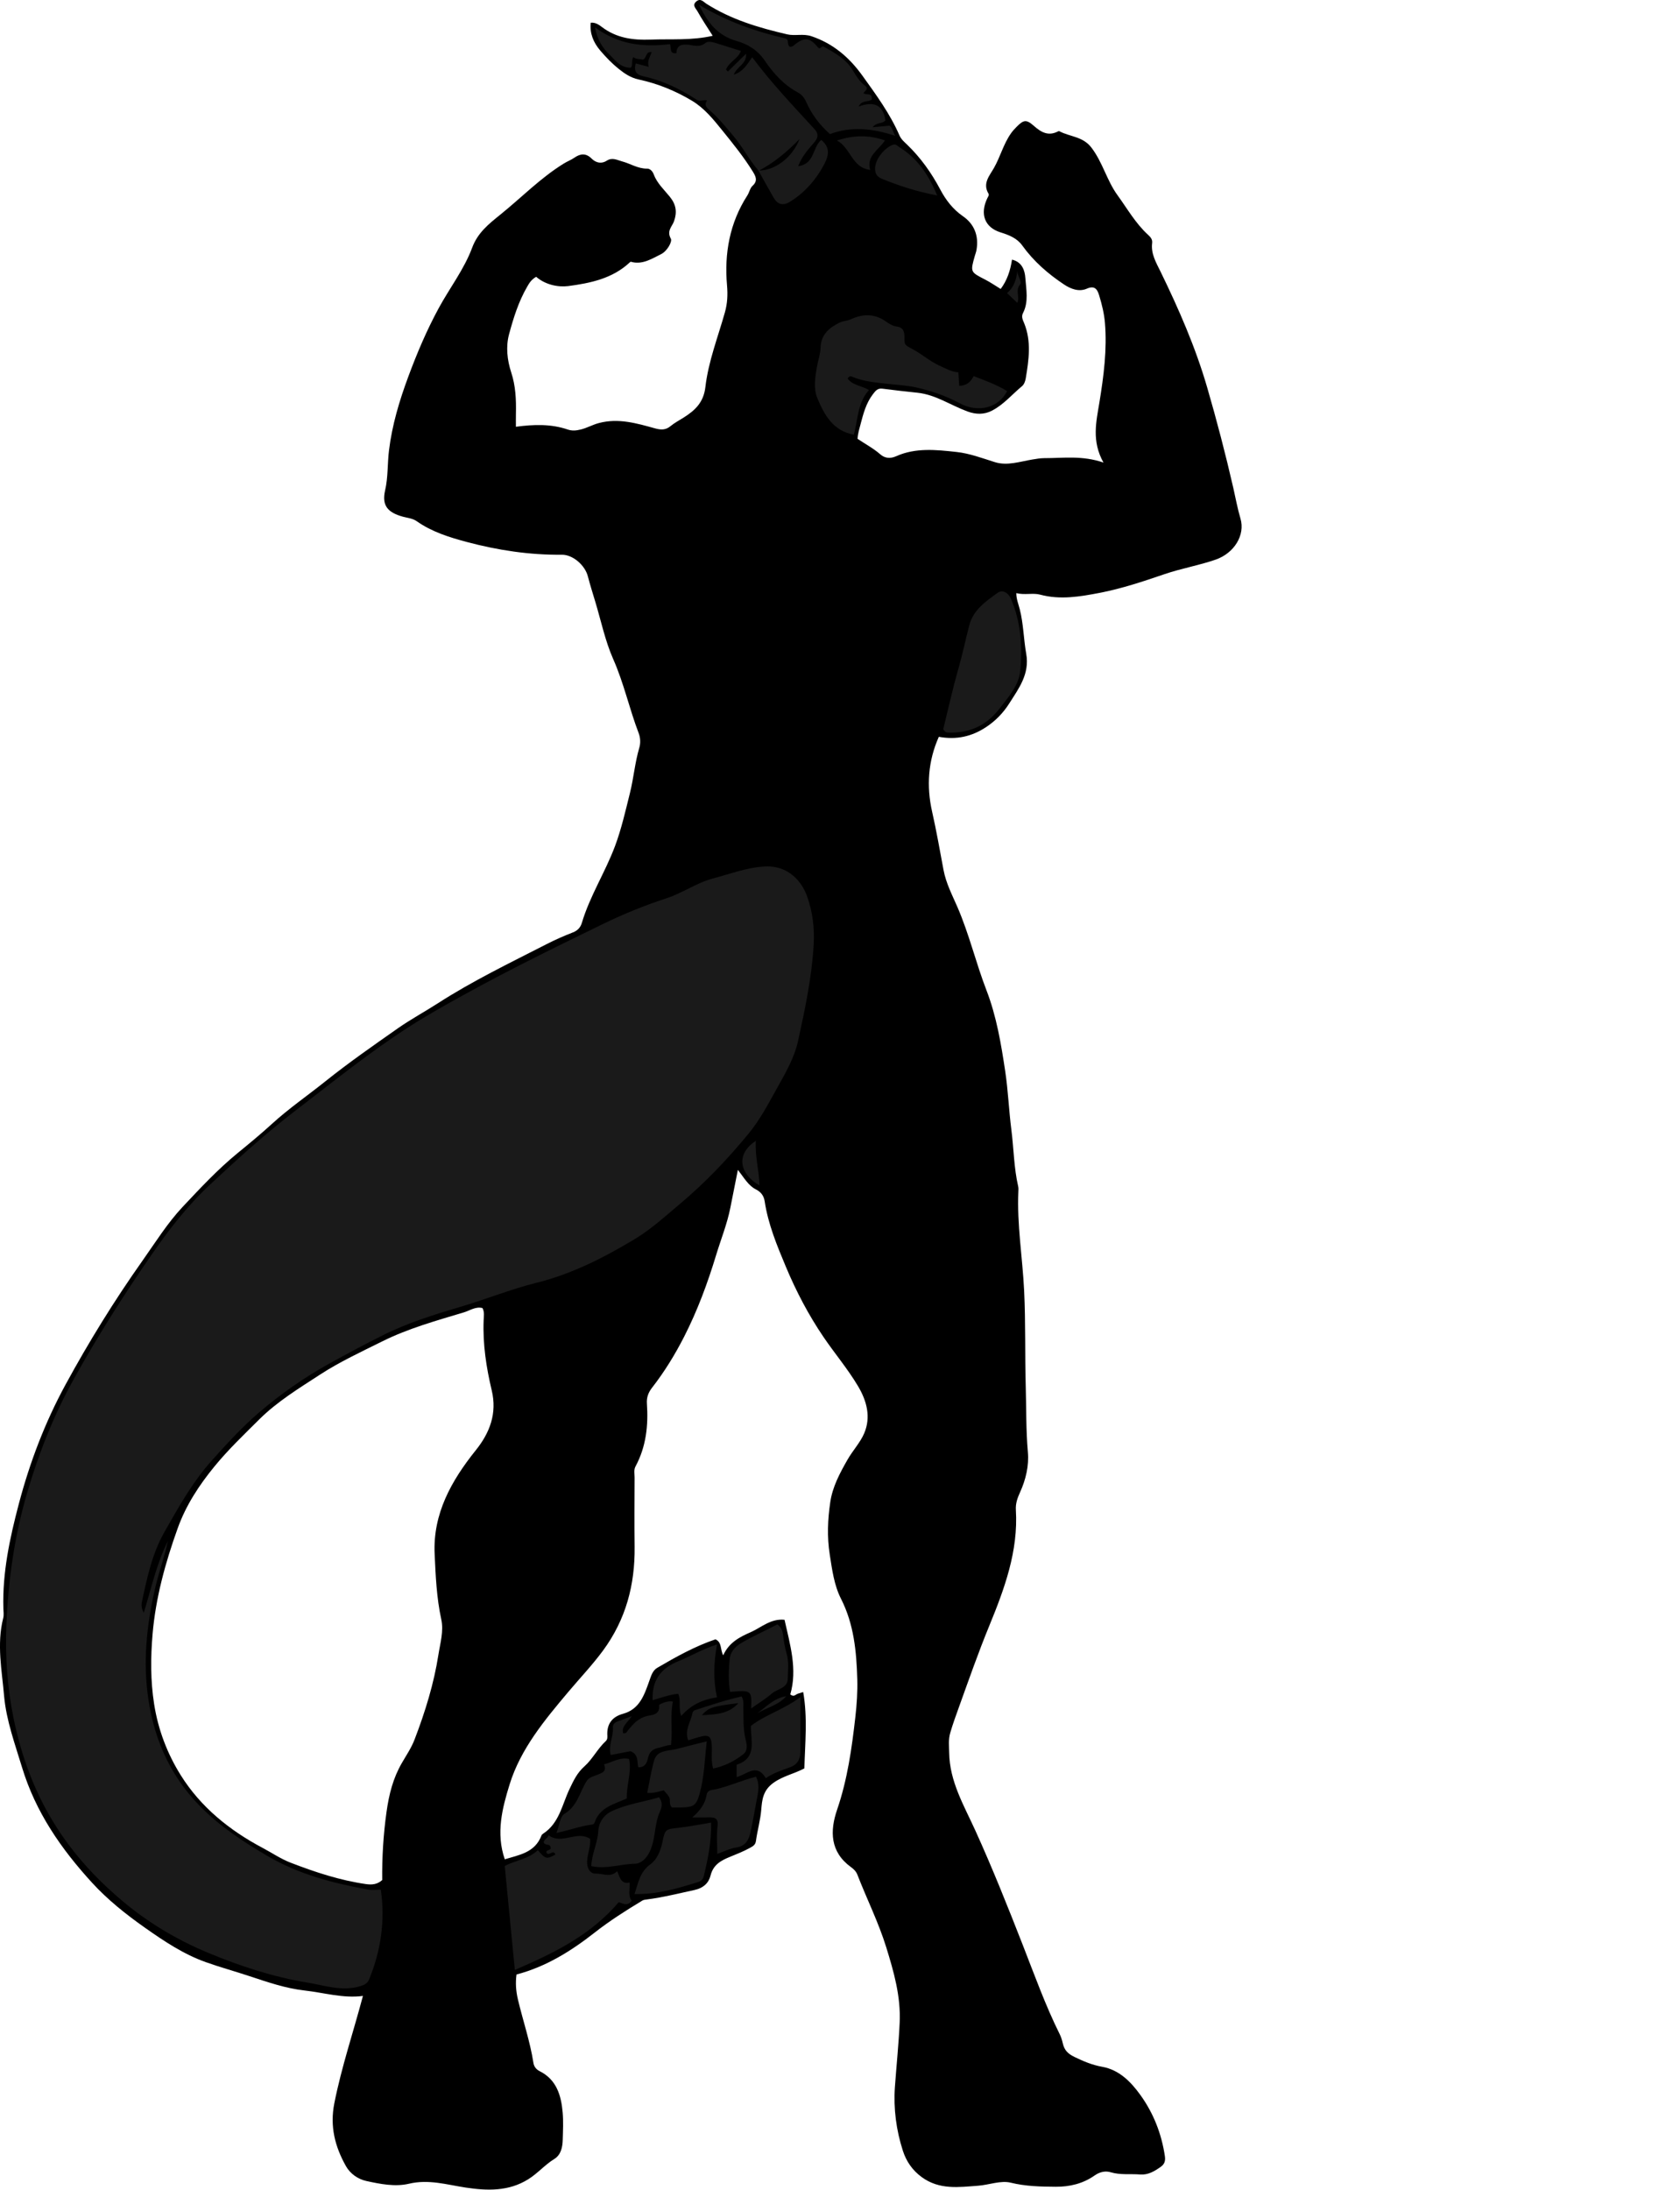 <?xml version="1.0" encoding="utf-8"?>
<!-- Generator: Adobe Illustrator 24.1.2, SVG Export Plug-In . SVG Version: 6.00 Build 0)  -->
<svg version="1.1" id="Layer_1" xmlns="http://www.w3.org/2000/svg" xmlns:xlink="http://www.w3.org/1999/xlink" x="0px" y="0px"
	 viewBox="0 0 678.44 884.01" enable-background="new 0 0 678.44 884.01" xml:space="preserve">
<g>
	<path d="M216.52,111.75c-2.05,1.19-2.82,2.61-3.66,4.06c-3.47,5.99-5.52,12.59-7.29,19.15c-1.34,4.97-0.76,10.43,0.88,15.4
		c1.79,5.46,2.02,10.97,1.9,16.59c-0.04,1.82-0.01,3.64-0.01,5.34c7.24-0.96,14.15-1.19,20.9,1.11c1.83,0.62,3.44,0.45,5.28,0
		c2.55-0.62,4.79-1.94,7.34-2.61c7.89-2.08,15.24,0.1,22.63,2.14c2.32,0.64,4.26,0.78,6.26-0.87c1.62-1.34,3.53-2.34,5.32-3.47
		c4.61-2.91,8.07-6.11,8.79-12.34c1.2-10.34,5.07-20.16,7.89-30.18c1.01-3.61,1.18-7.06,0.84-10.96
		c-1.12-12.8,1.08-25.15,8.23-36.23c0.79-1.23,1.06-2.94,2.08-3.86c2.25-2.02,1.26-3.87,0.13-5.71c-3.62-5.86-7.93-11.2-12.26-16.55
		c-3.65-4.52-7.27-9.03-12.27-12.05c-6.7-4.04-13.97-6.98-21.61-8.63c-3.27-0.71-5.73-2.42-8.09-4.31c-2.71-2.18-5.17-4.74-7.43-7.4
		c-2.67-3.15-4.27-6.82-3.82-11.19c1.97-0.2,3.37,0.86,4.58,1.77c5.86,4.43,12.48,5.31,19.58,5.04c8.26-0.31,16.57,0.41,25.1-1.54
		c-2.05-3.25-4.28-6.52-6.2-9.98c-0.58-1.04-2.24-2.36-0.41-3.89c1.71-1.44,2.92,0.19,3.92,0.84c10.05,6.46,21.27,9.77,32.73,12.44
		c3.18,0.74,6.5-0.36,9.82,0.76c8.77,2.95,15.3,8.55,20.61,15.94c5.53,7.7,11.14,15.34,14.94,24.09c0.71,1.64,1.97,2.65,3.14,3.78
		c5.48,5.3,9.8,11.37,13.38,18.14c2.17,4.1,5.02,7.89,9.12,10.72c4.59,3.16,6.48,7.93,5.48,13.63c-0.14,0.82-0.44,1.56-0.66,2.34
		c-1.88,6.59-1.82,6.55,4.14,9.61c2.13,1.09,4.12,2.47,6.29,3.79c2.59-3.46,3.91-7.43,4.57-11.84c4.22,1,5.19,4.58,5.39,7.39
		c0.33,4.68,1.4,9.63-0.95,14.18c-0.81,1.56,0.02,2.96,0.47,4.09c3,7.41,1.87,14.86,0.63,22.33c-0.18,1.09-0.66,2.4-1.46,3.06
		c-4.04,3.34-7.46,7.5-12.19,9.93c-3.18,1.64-6.49,1.57-9.97,0.28c-6.7-2.48-12.73-6.73-20.06-7.52c-4.72-0.51-9.45-1.01-14.16-1.64
		c-1.98-0.26-2.8,0.85-3.86,2.22c-2.78,3.62-3.9,7.93-5,12.13c-0.47,1.81-1.1,3.75-1.21,5.89c3.05,2.08,6.36,3.8,9.2,6.28
		c1.64,1.43,3.78,1.92,6.39,0.75c7.82-3.52,16.17-2.61,24.35-1.72c5.33,0.57,10.39,2.51,15.52,4.11c5.01,1.57,10.14-0.24,15.14-1.07
		c1.63-0.27,3.24-0.55,4.87-0.55c7.61,0.02,15.25-1.17,23.84,1.79c-4.87-8.73-2.92-16.48-1.63-24.37
		c1.73-10.58,3.12-21.27,2.22-32.03c-0.31-3.71-1.21-7.42-2.3-10.99c-0.63-2.05-1.49-4.37-4.98-2.83c-3.14,1.39-6.42,0.2-9.27-1.7
		c-6.49-4.32-12.27-9.36-16.86-15.75c-2.08-2.9-5.29-4.19-8.68-5.24c-6.46-2-8.48-7.37-5.42-13.79c0.29-0.61,0.83-1.29,0.5-1.84
		c-2.49-4.13,0.36-7.2,2.15-10.33c2.6-4.54,3.86-9.7,6.9-14.02c0.68-0.97,1.45-1.8,2.26-2.62c2.86-2.9,3.95-3.13,7.05-0.38
		c2.97,2.64,5.89,4.2,9.76,2.16c0.14-0.07,0.37-0.11,0.49-0.04c4.23,2.27,9.44,2.06,12.9,6.56c4.57,5.94,6.25,13.32,10.57,19.26
		c3.94,5.42,7.27,11.34,12.28,15.94c1,0.92,1.91,1.85,1.71,3.38c-0.55,4.36,1.66,7.99,3.43,11.61
		c7.36,15.12,14.08,30.46,18.79,46.66c3.91,13.44,7.44,26.98,10.56,40.6c0.94,4.11,1.68,8.27,2.89,12.35
		c1.99,6.7-2.54,13.99-10.01,16.59c-6.76,2.35-13.84,3.54-20.63,5.86c-8.6,2.94-17.3,5.85-26.2,7.56
		c-7.82,1.5-15.89,2.92-24.02,0.73c-2.95-0.8-6.2,0.24-9.66-0.62c-0.02,2.35,0.87,4.41,1.4,6.52c1.5,5.9,1.55,12.03,2.6,17.96
		c1.45,8.18-3,13.98-6.84,20.04c-2.35,3.71-5.39,6.91-9.2,9.46c-5.89,3.94-12.12,5.33-19.25,4.03c-4.37,9.77-5.03,19.96-2.71,30.23
		c1.76,7.79,3.13,15.67,4.6,23.49c1.02,5.44,3.53,10.17,5.6,14.96c4.76,10.96,7.47,22.56,11.74,33.63
		c4.09,10.59,5.93,21.74,7.59,32.78c1.16,7.73,1.47,15.72,2.47,23.53c0.98,7.63,1.02,15.39,2.76,22.92c0.15,0.64,0.1,1.33,0.07,1.99
		c-0.6,13.43,1.68,26.72,2.33,40.08c0.63,12.96,0.28,25.88,0.65,38.81c0.25,8.79,0.08,17.57,0.86,26.37
		c0.49,5.47-0.83,11.09-3.16,16.2c-1.06,2.32-1.84,4.52-1.69,7.08c1.01,16.69-4.58,31.83-10.77,46.91
		c-4.39,10.68-8.2,21.6-12.12,32.47c-1.26,3.51-2.55,7.02-3.6,10.62c-0.83,2.81-0.47,5.37-0.44,8.05
		c0.15,11.53,5.91,21.21,10.48,31.24c6.95,15.28,13.16,30.86,19.27,46.48c4.72,12.07,9.1,24.29,14.88,35.92
		c0.57,1.16,0.96,2.43,1.25,3.69c0.62,2.71,1.95,4.17,4.73,5.52c3.68,1.78,7.17,3.25,11.25,3.98c6.78,1.22,11.52,6.04,15.34,11.35
		c5.3,7.36,8.56,15.64,9.91,24.74c0.35,2.37-0.49,3.47-1.89,4.44c-2.41,1.67-4.93,3.19-8.15,2.93c-3.93-0.32-7.87,0.28-11.83-0.89
		c-2.04-0.61-4.3-0.26-6.52,1.3c-4.62,3.27-10.06,4.6-15.76,4.55c-6.08-0.05-12.06-0.16-18.14-1.65c-4.02-0.98-8.69,0.9-13.09,1.23
		c-7.83,0.58-15.67,1.75-22.81-3.47c-3.85-2.81-6.27-6.47-7.61-10.61c-2.69-8.32-3.84-17.05-3.23-25.75
		c0.62-8.7,1.54-17.38,1.93-26.11c0.47-10.56-2.38-20.45-5.42-30.3c-3.12-10.09-7.88-19.56-11.69-29.4
		c-0.51-1.31-1.53-2.24-2.57-2.99c-8.47-6.17-8.53-14.59-5.58-23.21c4.17-12.18,5.92-24.69,7.36-37.38
		c0.58-5.13,0.93-10.21,0.78-15.32c-0.33-11.15-1.35-22.14-6.57-32.41c-2.8-5.52-3.59-11.74-4.56-17.92
		c-1.12-7.15-0.81-14.11,0.22-21.11c0.92-6.23,3.86-11.7,6.95-17.11c2.1-3.69,5.17-6.94,6.76-10.69c2.77-6.52,1.08-13.05-2.58-19.15
		c-4.12-6.89-9.3-13.01-13.8-19.62c-6.1-8.96-11.1-18.51-15.26-28.45c-3.57-8.53-7.15-17.13-8.56-26.42
		c-0.31-2.07-1.36-3.71-3.58-4.83c-3.02-1.52-4.74-4.66-7.24-7.87c-1.09,5.5-2.06,10.34-3.02,15.19
		c-1.29,6.57-3.81,12.78-5.75,19.16c-3.44,11.35-7.54,22.44-12.94,33.02c-3.7,7.25-7.96,14.18-12.97,20.61
		c-1.51,1.94-2.23,3.96-2.06,6.39c0.61,8.84-0.31,17.4-4.6,25.36c-0.75,1.38-0.37,2.95-0.37,4.43c-0.03,9.33-0.1,18.66,0.01,28
		c0.18,15.36-3.54,29.41-12.79,41.95c-4.31,5.84-9.28,11.06-13.93,16.58c-9.62,11.43-19.31,23.04-23.76,37.41
		c-2.93,9.47-5.62,19.64-1.95,30.24c5.76-1.78,12.17-2.63,14.82-9.63c0.11-0.29,0.4-0.55,0.67-0.72c6.56-4.26,7.66-11.81,10.7-18.13
		c1.63-3.39,3-6.4,6.04-9.11c3.17-2.83,5.25-7.07,8.53-10.11c0.86-0.79,0.65-1.85,0.63-2.81c-0.08-4.45,2.25-7.11,6.34-8.23
		c6.76-1.86,8.61-7.65,10.61-13.22c0.74-2.07,1.33-4.24,3.22-5.34c7.59-4.45,15.29-8.72,23.53-11.51c2.68,1.27,1.85,4.07,3.11,6.46
		c2.32-5.16,6.66-7.4,10.99-9.29c4.39-1.92,8.2-5.64,13.78-5.06c2.26,10.1,5.26,20.02,2.32,30.14c1.32,1.01,1.89,0.31,2.59-0.08
		c0.57-0.32,1.25-0.43,2.63-0.88c1.82,10.35,0.74,20.62,0.47,30.82c-4.21,2.22-8.59,3.04-12.48,5.82c-4.31,3.08-4.6,6.97-4.94,10.95
		c-0.36,4.28-1.57,8.35-2.14,12.55c-0.21,1.56-1.18,2.09-2.42,2.77c-2.59,1.43-5.32,2.5-8.04,3.61c-3.61,1.47-6.76,3.12-7.87,7.57
		c-0.73,2.94-2.83,5.04-6.54,5.84c-6.37,1.37-12.68,2.97-19.15,3.8c-0.64,0.08-1.35,0.15-1.88,0.47
		c-6.64,4.01-13.15,8.14-19.31,12.97c-9.37,7.34-19.5,13.71-31.48,16.86c-0.44,3.3-0.26,6.59,0.57,10.07
		c2.02,8.55,4.9,16.89,6.26,25.6c0.2,1.31,0.94,2.56,2.51,3.35c6.82,3.4,8.7,9.78,9.3,16.66c0.32,3.64,0.13,7.33,0.03,10.99
		c-0.08,3.02-0.69,6.12-3.39,7.79c-3.83,2.37-6.74,5.84-10.55,8.21c-7.95,4.95-16.56,4.67-25.31,3.34
		c-7.56-1.15-14.89-3.43-22.85-1.54c-5.58,1.32-11.56,0.13-17.2-1.1c-3.36-0.73-6.51-2.91-8.23-5.97
		c-4.43-7.87-6.57-16.06-4.71-25.42c2.89-14.58,7.64-28.59,11.55-43.33c-7.93,1.06-15.7-1.31-23.62-2.2
		c-7.53-0.84-14.88-3.36-22.15-5.77c-5.86-1.95-11.82-3.58-17.64-5.65c-8.99-3.19-16.92-8.49-24.61-13.91
		c-7.64-5.38-15.06-11.27-21.4-18.21c-12.44-13.61-22.73-28.4-28.23-46.49c-2.89-9.53-6.37-19-7.25-28.78
		C0.78,674.4-1.39,663.8,1.3,653.24c0.32-1.25,0.1-2.66,0.06-3.99c-0.4-14.42,2.59-28.28,6.25-42.14
		c4.44-16.81,10.59-32.94,18.86-48.12c9.36-17.18,19.64-33.85,30.96-49.87c5.29-7.48,10.15-15.32,16.41-21.97
		c7.04-7.48,14.06-15.02,22.06-21.58c4.7-3.85,9.43-7.73,13.9-11.82c6.81-6.23,14.4-11.43,21.56-17.17
		c9.42-7.55,19.37-14.46,29.26-21.4c5.2-3.65,10.83-6.67,16.18-10.12c14.04-9.05,29.06-16.28,43.89-23.87
		c3.48-1.78,7.07-3.37,10.72-4.78c1.92-0.74,3.04-2.08,3.55-3.79c3.23-10.86,9.43-20.44,13.38-30.97c2.62-7,4.26-14.31,6.07-21.57
		c1.5-6.02,1.99-12.22,3.76-18.19c0.54-1.81,0.49-3.95-0.25-5.9c-3.77-9.84-5.97-20.17-10.28-29.89
		c-3.26-7.37-4.91-15.46-7.26-23.23c-1.03-3.41-2.1-6.82-3-10.26c-1.17-4.45-6.06-8.71-10.49-8.66c-13.06,0.14-25.87-1.81-38.4-5.15
		c-7.01-1.87-14.09-4.07-20.2-8.38c-1.64-1.16-3.65-1.3-5.54-1.81c-6.25-1.7-8.62-4.58-7.23-10.63c1.24-5.38,0.91-10.8,1.57-16.16
		c1.27-10.34,4.22-20.12,7.78-29.72c3.51-9.47,7.46-18.8,12.31-27.72c4.44-8.17,10.25-15.65,13.5-24.39
		c2.24-6.04,6.67-9.55,11.33-13.31c8.55-6.89,16.24-14.84,25.67-20.66c1.4-0.87,2.95-1.44,4.28-2.36c2.47-1.73,4.73-1.86,6.94,0.35
		c1.83,1.83,4.09,2.2,6.15,0.85c2.22-1.45,4.22-0.22,6.05,0.26c3.44,0.9,6.5,3.02,10.29,2.96c1.17-0.02,2.19,1.18,2.55,2.18
		c1.34,3.68,4.21,6.27,6.54,9.15c2.6,3.2,3,6.25,1.72,9.88c-0.79,2.23-3.06,3.86-1.29,7.08c0.64,1.16-1.46,5.02-3.99,6.26
		c-3.64,1.78-7.21,4.17-11.61,3.19c-0.43-0.1-0.52-0.33-0.98,0.1c-6.98,6.58-16.05,8.41-24.91,9.58
		C225.38,116,220.29,115,216.52,111.75z M154.35,759.02c-0.1-9.15,0.45-18.3,1.74-27.5c1-7.12,2.64-13.66,6.23-19.83
		c1.79-3.09,3.8-6.03,5.11-9.45c4.27-11.13,7.79-22.49,9.62-34.23c0.72-4.63,2.19-9.48,1.15-14.24c-1.9-8.72-2.28-17.62-2.68-26.42
		c-0.74-16.23,6.75-29.57,16.62-41.86c5.64-7.02,8.66-14.85,6.44-24.16c-2.21-9.28-3.65-18.69-3.27-28.3
		c0.06-1.62,0.4-3.33-0.47-4.94c-2.79-0.71-5.03,0.99-7.48,1.73c-11.15,3.35-22.46,6.49-32.87,11.66
		c-8.55,4.25-17.3,8.3-25.32,13.52c-8.49,5.53-17.21,10.83-24.47,18.04c-6.17,6.13-12.46,12.13-18.01,18.89
		c-6.26,7.64-11.58,15.72-14.93,25.06c-4.98,13.86-8.89,28.07-10.14,42.68c-0.8,9.32-0.87,18.83,0.62,28.29
		c1.63,10.39,5.31,20.01,10.73,28.69c8.06,12.9,19.73,22.32,33.14,29.41c3.73,1.97,7.2,4.37,11.22,5.93
		c9.9,3.83,19.91,7.13,30.46,8.65C150.2,760.97,152.3,760.82,154.35,759.02z"/>
	<path fill="#1A1A1A" d="M58.04,651.15c3.15-10.17,5.22-20.02,9.77-29c-1.31,6.21-3.53,12.17-5,18.34
		c-3.31,13.95-4.94,28.17-3.32,42.26c2.02,17.54,8.46,33.43,21.34,46.5c8.07,8.2,17.36,14.27,27.1,20
		c12.6,7.42,26.46,11.01,40.65,13.6c1.71,0.31,3.53,0.04,5.21,0.04c1.79,12.49,0.06,24.57-4.73,36.24
		c-0.64,1.56-1.74,2.17-3.55,2.72c-7.4,2.25-14.41-0.31-21.41-1.45c-13.74-2.24-27.01-6.61-39.83-11.92
		c-11.98-4.96-23.22-11.51-33.33-19.78c-10.92-8.94-20.47-19.09-28.12-31.03c-8.68-13.55-14.12-28.32-17.35-44.01
		c-2.54-12.36-3.39-24.87-2.9-37.42c0.72-18.23,3.26-36.13,8.45-53.78c4.66-15.83,10.66-31.02,18.58-45.34
		c9.66-17.47,20.37-34.34,31.76-50.79c6.99-10.08,14.46-19.7,23.38-28.01c11.2-10.44,22.54-20.73,34.74-30.07
		c15.23-11.66,30.13-23.76,46.32-34.09c6.89-4.4,14.05-8.4,21.21-12.36c18.41-10.19,37.31-19.43,56.22-28.64
		c8.35-4.07,17.01-7.61,25.89-10.5c6.56-2.13,12.22-6.29,18.97-8.06c6.94-1.81,13.55-4.44,20.96-4.79
		c9.47-0.45,14.92,6.24,17.01,12.4c2.08,6.12,2.92,12.29,2.53,19.14c-0.76,13.25-3.47,25.97-6.28,38.79
		c-1.51,6.9-5,12.87-8.32,18.82c-3.57,6.41-6.97,12.98-11.71,18.74c-8.44,10.25-17.53,19.82-27.71,28.35
		c-5.91,4.96-11.59,10.2-18.26,14.21c-12.53,7.53-25.39,14.08-39.76,17.65c-10.44,2.6-20.5,6.71-30.84,9.75
		c-10.68,3.15-21.27,6.47-31.23,11.47c-7.19,3.6-14.28,7.39-21.32,11.28c-10.21,5.64-19.79,12.34-28.6,19.88
		c-6.76,5.79-12.83,12.46-18.84,19.13c-7.92,8.8-13.55,18.95-19.3,29.05c-4.98,8.74-7.06,18.59-9.13,28.36
		C57.06,647.95,57.05,649.19,58.04,651.15z"/>
	<path fill="#1A1A1A" d="M306.35,68.95c-3.85-4.44-6.49-9.75-10.33-14.24c-2.96-3.46-5.79-7.01-9.23-10.02
		c-1.2-1.05-2.67-2.08-1.26-4.11c-1.53-0.44-2.82,0.59-4.25-0.34c-6.61-4.33-13.67-7.73-21.44-9.43c-2.74-0.6-4.05-2.02-3.09-5.2
		c1.58,0.42,3.19,0.85,5.27,1.4c-0.86-2.21,0.45-3.87,1.15-5.97c-2.57-0.34-1.97,2.44-3.49,3.02c-1.23-0.28-2.72-0.05-3.98-1
		c-0.83,1.66,0.01,3.66-1.04,4.29c-4.32-0.04-6.19-3.08-8.58-5.37c-2.89-2.75-4.89-6.01-5.8-10.94c9.42,7,19.52,8.09,30.27,6.78
		c0.65,1.5-0.41,4.08,2.62,3.63c0.03-3.24,2.25-3.72,5.04-3.35c2.26,0.29,4.48,1.07,6.65-0.74c0.93-0.77,2.58-0.47,3.87-0.08
		c3.42,1.04,6.82,2.14,10.46,3.29c-1.12,3.2-4.84,4.43-5.99,7.51c0.25,0.27,0.49,0.54,0.74,0.8c2.33-2.28,4.66-4.55,7.34-7.17
		c0.33,4.17-3.71,5.08-4.96,8.44c3.87-1.25,5.38-4.17,7.44-7.05c7.73,10.42,16.56,19.62,25.16,29.03c2.5,2.73,0.56,4.61-0.98,6.38
		c-2.15,2.47-4.19,4.94-5.6,8.57c6.75-0.84,5.74-7.75,9.33-10.59c3.03,2.67,3.7,5.19,0.94,10.28c-3.23,5.95-7.7,11.07-13.62,14.7
		c-2.77,1.7-4.94,1.12-6.53-1.6c-2.12-3.63-4.13-7.33-6.18-11c6.62,0.04,13.73-5.25,16.59-12.73
		C317.94,61.17,312.63,65.72,306.35,68.95z"/>
	<path fill="#1A1A1A" d="M254.26,760c0.15,2.96-0.72,5.26,0.83,7.34c-1.81,2.7-4.11,0.76-5.23,0.63
		c-11.54,13.47-26.25,20.56-41.95,27.33c-1.4-14.39-2.73-28.05-4.08-41.96c4.29-2.3,9.61-2.78,13.37-6.4
		c3.04,3.63,3.57,3.75,7.09,1.77c-0.87-2.2-2.28,0.53-3.43-0.48c-1.03-1.57,1.92-1.03,1.49-2.25c-0.12-1.88-2.05-0.74-2.73-2.03
		c-0.26-1.37,1.65-1.68,1.9-3.03c5.39,4,11.4-2.06,16.77,1.43c0.38,3.41-1.41,6.59-1.17,10.09c0.18,2.59,1.76,4.11,3.52,4
		c2.81-0.18,5.75,1.76,8.61-0.99C250.33,758.02,250.89,760.83,254.26,760z"/>
	<path fill="#1A1A1A" d="M342.3,152.81c2.02,2.86,5.78,2.86,8.61,4.69c-4.66,5.13-4.44,11.97-6.1,18
		c-8.45-1.56-11.95-8.07-14.73-14.73c-1.63-3.91-0.91-8.47-0.17-12.73c0.45-2.57,1.38-5.11,1.46-7.68
		c0.16-5.25,3.43-7.97,7.54-10.06c1.43-0.73,3.22-0.73,4.68-1.4c5-2.3,9.73-2.32,14.33,1.01c1.18,0.85,2.59,1.69,3.98,1.87
		c2.86,0.37,3.38,1.98,3.34,4.46c-0.05,3.16,0.15,3.03,3.59,4.89c3.58,1.94,6.67,4.7,10.41,6.42c2.5,1.15,4.88,2.55,7.78,2.77
		c0.12,1.93,0.22,3.55,0.34,5.42c2.93,0.02,4.63-1.49,5.83-3.9c4.76,1.83,9.33,3.49,13.51,6.05c-3.42,6.87-11.8,8.85-19.03,4.97
		c-5.65-3.04-11.6-5.11-17.9-6.49c-3.55-0.78-7.17-0.94-10.69-1.34c-5.25-0.6-10.42-0.95-15.33-3.08
		C343.32,151.78,342.79,152.01,342.3,152.81z"/>
	<path fill="#1A1A1A" d="M335.15,54.13c-4.18-3.73-7.42-8.03-9.63-13.06c-0.71-1.62-1.87-2.96-3.22-3.68
		c-5.71-3.03-9.94-7.74-13.41-12.84c-2.93-4.31-6.83-6.71-11.32-7.97c-7.42-2.08-11.7-7.04-15.26-14.65
		c11.48,6.91,23.09,10.85,35.1,13.66c1.32,0.57,0.27,2.29,1.49,3.26c0.61,0.14,1.17-0.11,1.71-0.56c4.01-3.31,6.25-3.33,9.55,0.66
		c1.26,1.53,1.38-0.77,2.63-0.05c4.42,2.53,8.79,4.86,11.57,9.46c1.34,2.22,2.73,4.55,4.89,6.17c1.82,1.37-0.03,2.11-0.53,3.06
		c0.97,1.04,3.78-0.48,3.31,2.62c-1.48,1.15-4.03,0.05-5.28,2.81c5.65-2.15,9.83-1.11,10.81,5.55c-1.15,1.54-3.73,0.71-5.15,2.8
		c2.24-0.21,4.48-0.43,6.78-0.65c1.18,0.74,1.3,2.12,2.29,4.12C352.34,51.78,343.69,50.96,335.15,54.13z"/>
	<path fill="#1A1A1A" d="M380.91,294.41c1.95-7.89,3.78-16.26,6.13-24.48c1.66-5.8,2.87-11.7,4.4-17.53
		c1.64-6.26,6.68-9.6,11.43-13.06c1.96-1.43,4.32-0.06,5.36,2.34c4.02,9.34,4.72,19.21,3.78,29.08c-0.56,5.93-4.69,10.57-8.32,15.26
		c-5.35,6.92-12.2,10.06-20.81,9.73C382.19,295.72,381.58,295.56,380.91,294.41z"/>
	<path fill="#1A1A1A" d="M287.17,735.82c0.13,7.88-1.28,14.72-2.95,21.54c-0.32,1.29-0.98,2.03-2.19,2.41
		c-8.23,2.58-16.48,5.07-25.78,4.89c1.55-4.76,2.22-9.01,6.49-12.09c2.56-1.85,4.05-5.38,4.77-8.88c1.09-5.3,1.23-5.16,6.55-5.78
		C278.24,737.43,282.38,736.6,287.17,735.82z"/>
	<path fill="#1A1A1A" d="M303.33,689.75c0.31-7.34,0.15-7.47-8.51-6.71c-0.71-4.37-0.57-8.79-0.17-13.14
		c0.25-2.74,1.84-4.85,4.55-6.49c4.78-2.88,9.87-5.01,14.72-7.62c1.64,1.25,2.12,2.65,2.32,4.37c0.31,2.58,0.76,5.17,1.47,7.67
		c0.93,3.29,0.48,6.59,0.42,9.87c-0.07,3.95-4.2,4.07-6.41,5.99C309.17,685.89,306.24,687.67,303.33,689.75z"/>
	<path fill="#1A1A1A" d="M238.77,753.38c0.21-5.01,2.58-9.31,2.83-14.13c0.18-3.41,2.17-6.45,5.22-7.93
		c6.18-3,13.03-3.82,19.32-5.72c2.19,2.93,0.46,5.28-0.19,7.12c-1.69,4.81-1.32,10.02-3.53,14.74c-1.36,2.91-3.58,4.95-6.13,4.98
		C250.52,752.52,244.87,754.72,238.77,753.38z"/>
	<path fill="#1A1A1A" d="M323.2,685.17c0,8.28,0.03,15.25-0.01,22.21c-0.02,2.98-1.23,5.07-4.28,6.15
		c-3.21,1.14-6.48,2.23-9.66,4.34c-3.67-6.23-7.69-1.47-11.76-0.43c0-1.6,0-3.2,0-4.99c8.37-2.72,5.63-9.51,5.76-15.69
		C308.96,692.33,316.32,690.28,323.2,685.17z"/>
	<path fill="#1A1A1A" d="M305.32,717.29c1.41,2.91,1,5.61,0.46,8.35c-0.91,4.63-1.65,9.3-2.67,13.91c-0.68,3.11-1.9,5.72-5.76,6.32
		c-2.68,0.41-5.22,1.72-7.69,2.58c0-3.71-0.35-7.45,0.11-11.09c0.41-3.21-0.97-3.73-3.53-3.65c-1.89,0.06-3.78,0.01-6.66,0.01
		c3.28-2.86,5.2-5.64,5.74-8.96c0.36-2.25,2.18-2.06,3.27-2.3C294.19,721.23,299.38,718.81,305.32,717.29z"/>
	<path fill="#1A1A1A" d="M285.41,703.01c-0.85,7.35-0.99,14.24-2.82,20.91c-1.37,5.02-2.39,5.66-7.58,5.79c-1.31,0.03-2.62,0-3.67,0
		c-1.35-1.42-0.47-2.94-1.05-4.07c-0.52-1-1.39-1.81-2.24-2.86c-2.06,0.47-4.03,1.26-6.68,1.04c0.9-4.35,1.58-8.81,2.8-13.11
		c1.19-4.19,5.58-3.78,8.61-4.51C276.73,705.26,280.64,704.14,285.41,703.01z"/>
	<path fill="#1A1A1A" d="M289.55,663.88c-1.34,7.44-1.56,14.26-0.01,21.37c-5.81,0.85-10.51,3.04-14.43,7.52
		c-1.26-3.38,0.03-6.3-1.25-8.96c-3.61,0.35-6.93,1.63-10.3,2.58c-0.34-7.69,2.96-12.72,10.27-15.68
		C278.8,668.69,283.45,665.88,289.55,663.88z"/>
	<path fill="#1A1A1A" d="M253.12,726.07c-5.21,2.35-10.93,3.58-12.98,9.67c-0.19,0.57-0.57,0.82-1.04,0.87
		c-4.66,0.56-9.08,2.27-14.39,3.38c1.19-3.03,1.45-6.64,3.22-7.7c5.29-3.15,6.15-8.81,9.01-13.3c0.96-1.51,2.62-1.77,4.12-2.42
		c1.59-0.69,4.22-1.09,2.85-4.28c3.35-0.76,6.37-3.04,10.14-2.14C255.16,715.64,252.9,720.83,253.12,726.07z"/>
	<path fill="#1A1A1A" d="M277.93,702.6c-1.62-4.09,1.04-7.41,1.72-11.02c0.08-0.43,0.51-1,0.91-1.12c6.3-2.04,12.58-4.17,18.92-5.57
		c0.99,1.7,0.68,3.06,0.71,4.37c0.1,4.29-0.15,8.55,0.87,12.83c0.45,1.89,1.13,4.53-0.87,6.1c-3.59,2.82-7.61,4.85-12.22,5.81
		c-0.89-3.38-0.38-6.22-0.51-9.02c-0.2-4.13-1.25-4.87-5.31-3.67C280.75,701.72,279.37,702.16,277.93,702.6z M298.17,687.58
		c-10.77,1.37-11.85,1.73-14.75,4.88C289.2,692.16,294.36,691.94,298.17,687.58z"/>
	<path fill="#1A1A1A" d="M270.97,704.49c-1.86,0.03-3.47,0.85-5.18,1.19c-2.39,0.48-3.63,1.8-4.13,4.14
		c-0.42,1.95-1.22,3.73-3.89,3.65c-0.58-2.22,0.21-5.13-3.13-6.48c-2.4,0.46-5.21,1-8.01,1.54c-1.07-3.84,1.15-7.39,0.89-11.15
		c-0.09-1.33,0.83-2.04,2.03-2.46c1.65-0.57,3.27-1.22,5.57-2.09c-1.58,2.59-4.24,4.03-3.48,6.88c1.36,0.26,1.51-0.62,2.02-1.24
		c2.02-2.41,3.97-4.69,7.4-5.64c1.81-0.5,5.63-0.25,5.1-4.43c-0.04-0.28,3.41-2.02,5.57-1.41
		C270.55,692.7,271.7,698.48,270.97,704.49z"/>
	<path fill="#1A1A1A" d="M378.46,78.9c-8.3-1.56-15.36-3.88-22.3-6.7c-2.25-0.92-2.88-2.36-2.74-4.6c0.21-3.41,3.5-7.56,6.83-9.03
		c1.56-0.69,2.02,0.29,2.95,0.86C370.45,63.89,374.96,70.5,378.46,78.9z"/>
	<path fill="#1A1A1A" d="M337.97,56.72c6.87-2.2,12.92-2.3,19.38-0.04c-2.38,3.85-7.59,6.15-5.95,11.92
		C343.91,67.67,343.67,59.75,337.97,56.72z"/>
	<path fill="#1A1A1A" d="M305.23,460.56c-0.38,6.45,1.37,12.13,1.46,18C298.83,474.1,296.79,466.16,305.23,460.56z"/>
	<path fill="#1A1A1A" d="M410.83,122.29c-1.35-1.29-2.69-2.57-4.15-3.96c2.77-2.32,3.79-5.48,4.16-9.05
		c-0.05,2.06,2.03,4.49,1.17,5.49C409.85,117.24,411.96,119.83,410.83,122.29z"/>
	<path fill="#1A1A1A" d="M305.78,691.72c3.67-2.7,6.94-6.25,11.74-6.92C314.36,688.43,309.68,689.36,305.78,691.72z"/>
</g>
</svg>
